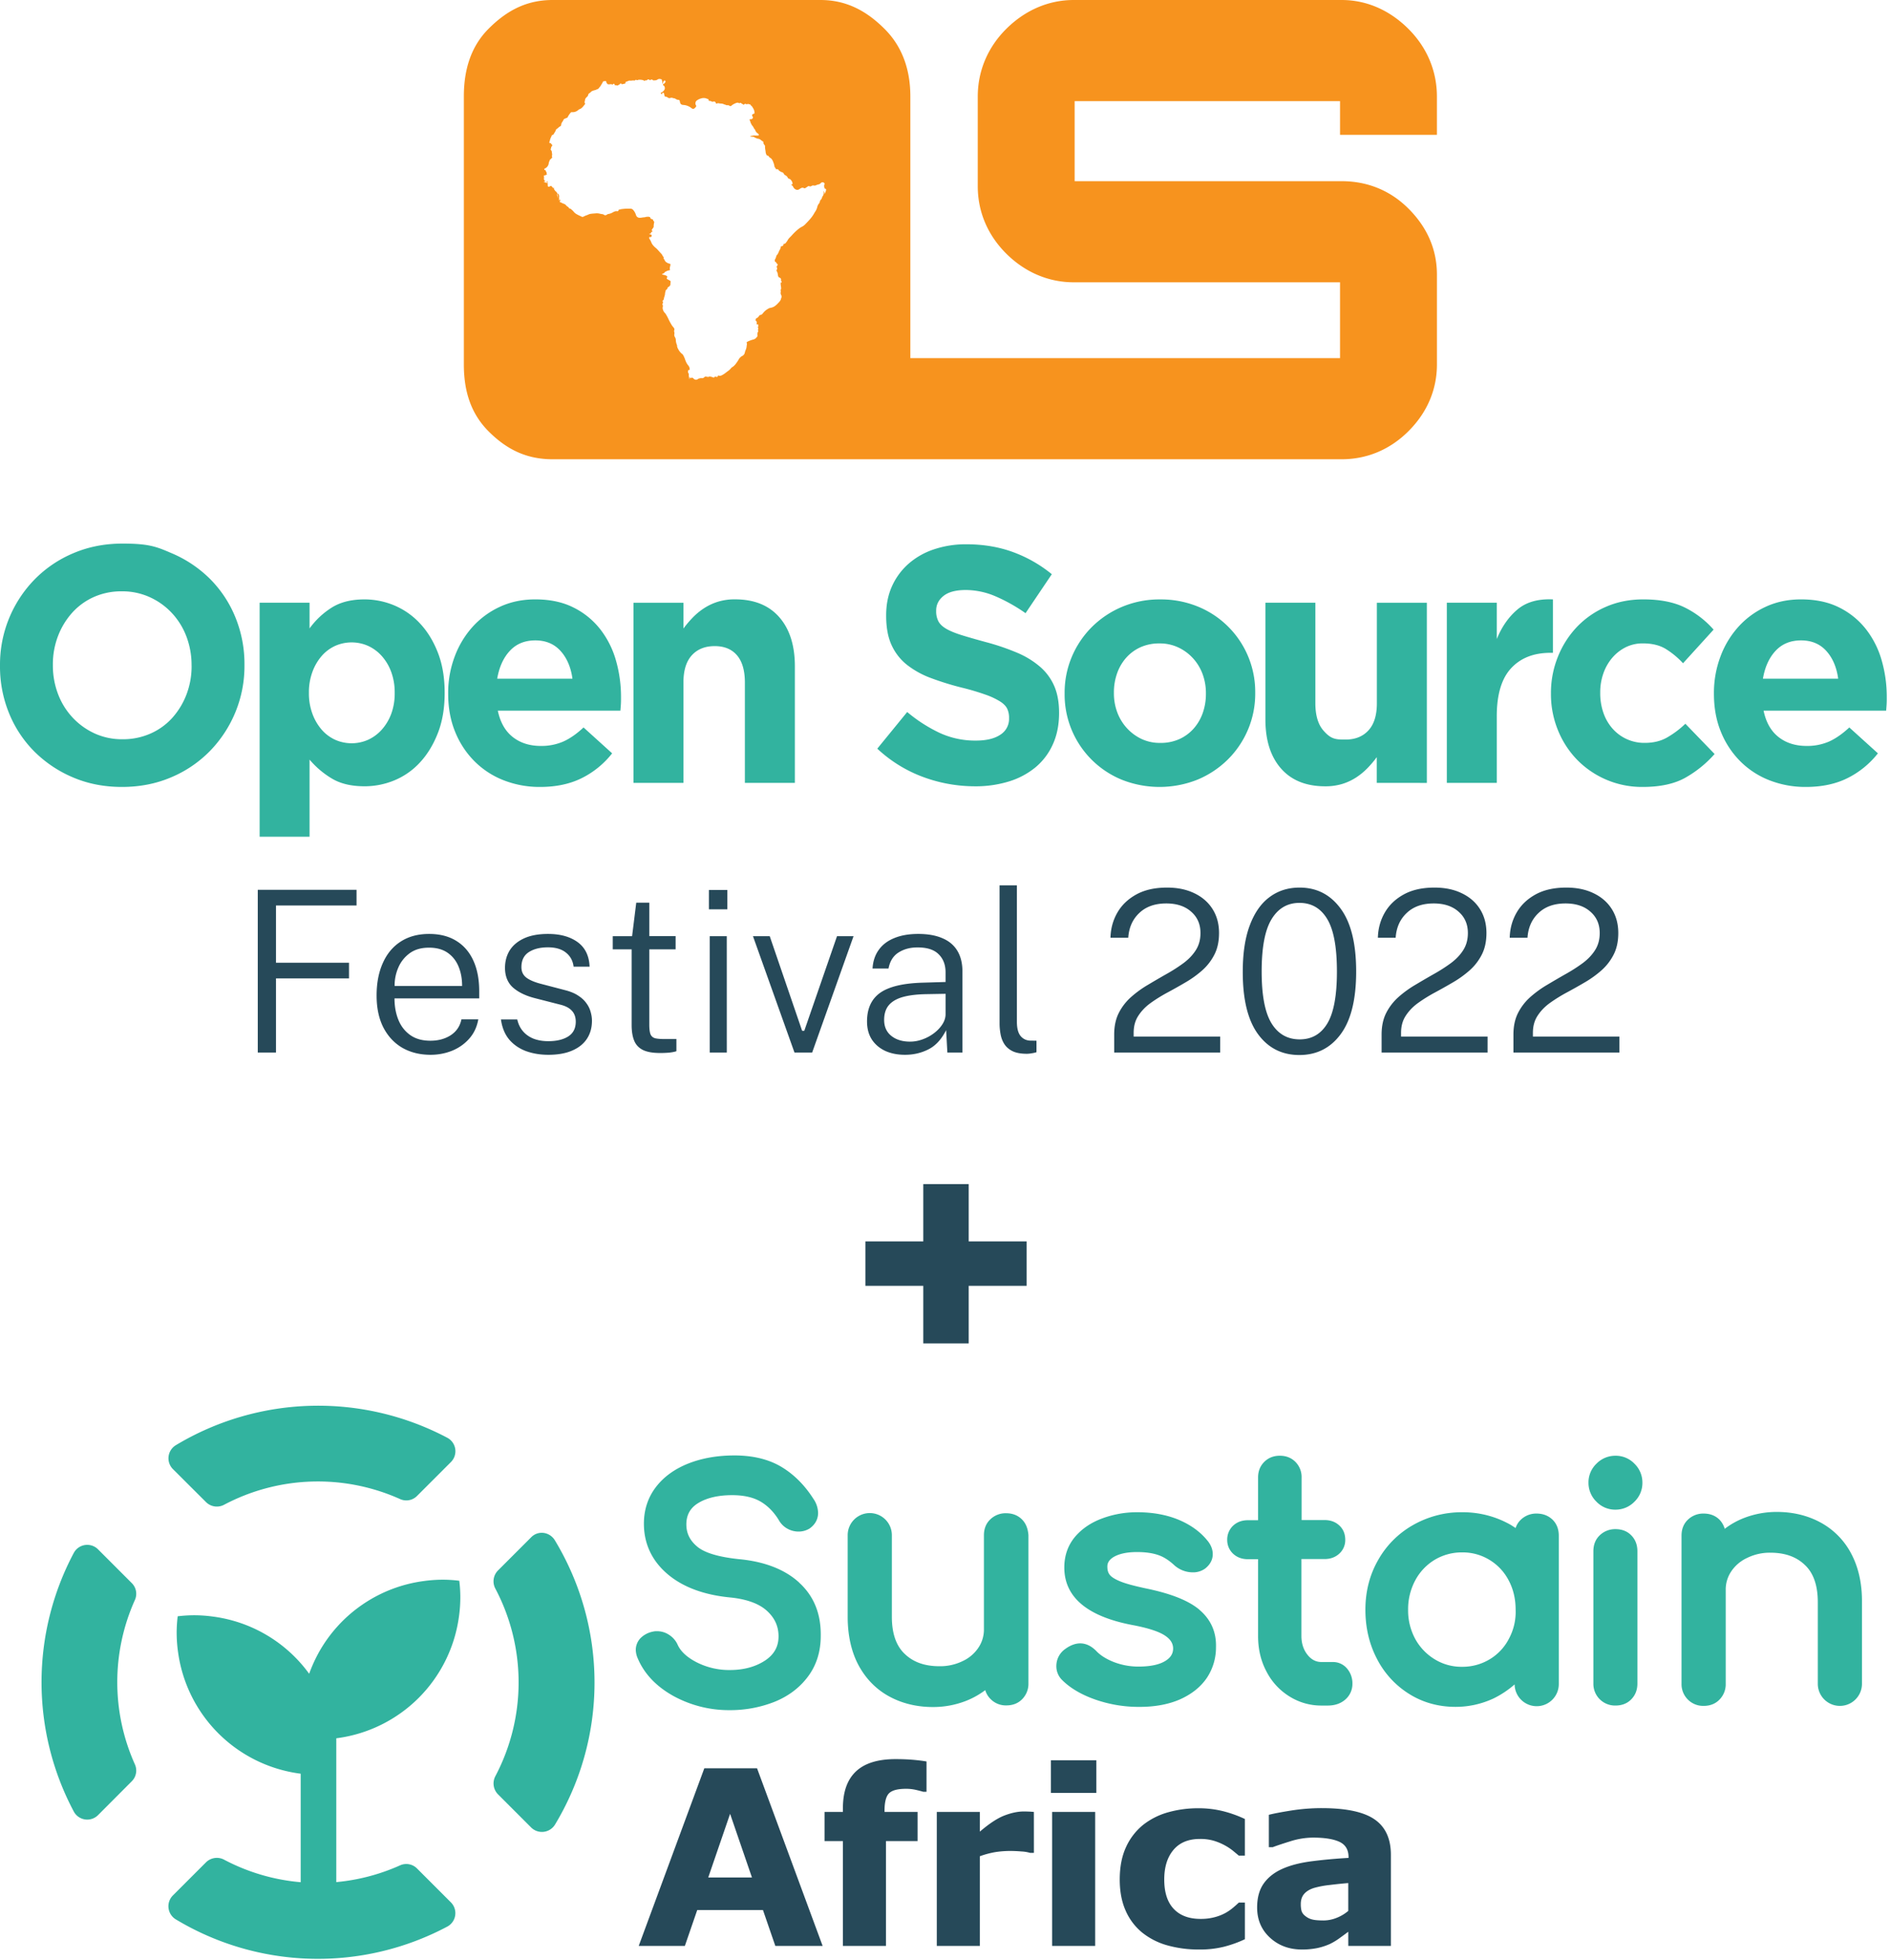 <svg xmlns="http://www.w3.org/2000/svg" width="546" height="566" fill="none" viewBox="0 0 546 566"><path fill="#32B39F" d="M132.672 456.556a39 39 0 0 0-4.834-.301 40 40 0 0 0-5.483.399 40.84 40.84 0 0 0-30.35 20.785 43 43 0 0 0-2.693 5.982 40.86 40.86 0 0 0-27.658-16.499 40 40 0 0 0-5.483-.399 39 39 0 0 0-4.837.301 39 39 0 0 0-.298 4.834c.007 1.835.14 3.667.399 5.483a40.98 40.98 0 0 0 35.082 35.099c.098 0 .245.049.347.049v36.176h10.28v-46.402c.1 0 .245-.049.35-.049a41 41 0 0 0 23.462-11.63 41 41 0 0 0 11.628-23.462c.259-1.816.392-3.648.399-5.483a39 39 0 0 0-.299-4.883zm-73.123-22.68a4.44 4.44 0 0 0 5.184.735 57.95 57.95 0 0 1 50.842-1.645 4.36 4.36 0 0 0 4.895-.896l9.82-9.82a4.41 4.41 0 0 0 1.224-3.751 4.41 4.41 0 0 0-2.271-3.227 79.79 79.79 0 0 0-78.457 2.142 4.422 4.422 0 0 0-.846 6.88zm93.908 10.119-9.619 9.619a4.44 4.44 0 0 0-.749 5.184 57.99 57.99 0 0 1 0 54.232 4.47 4.47 0 0 0 .749 5.182l9.619 9.622a4.43 4.43 0 0 0 3.643 1.236 4.43 4.43 0 0 0 3.235-2.083 79.41 79.41 0 0 0 0-82.045c-1.493-2.543-4.883-2.991-6.878-.947"/><path fill="#32B39F" d="M120.466 539.652a4.36 4.36 0 0 0-4.895-.895 57.96 57.96 0 0 1-50.843-1.645 4.46 4.46 0 0 0-5.181.734l-9.622 9.619a4.426 4.426 0 0 0 .847 6.881 79.62 79.62 0 0 0 78.456 2.092 4.4 4.4 0 0 0 2.272-3.226 4.41 4.41 0 0 0-1.224-3.752zm-82.399-25.178a4.36 4.36 0 0 0 .899-4.895 57.9 57.9 0 0 1 0-47.453 4.35 4.35 0 0 0-.899-4.895L28.3 447.46a4.41 4.41 0 0 0-5.633-.469 4.4 4.4 0 0 0-1.345 1.517 79.53 79.53 0 0 0 0 74.716 4.407 4.407 0 0 0 6.978 1.048l9.768-9.798Zm192.812-57.385c-4.083-3.752-9.901-6.053-17.266-6.755-5.957-.61-10.086-1.831-12.238-3.672-2.063-1.737-3.096-3.801-3.096-6.381 0-2.675 1.079-4.692 3.331-6.099 2.487-1.549 5.818-2.345 9.898-2.345q4.996 0 8.166 1.828c2.11 1.224 3.894 3.05 5.301 5.348a6.3 6.3 0 0 0 2.392 2.448 6.6 6.6 0 0 0 3.284.891 6.03 6.03 0 0 0 3.239-.891c1.593-1.126 2.447-2.675 2.447-4.504a7.34 7.34 0 0 0-1.329-4.021c-2.533-3.987-5.678-7.13-9.301-9.289-3.706-2.203-8.256-3.284-13.557-3.284-4.785 0-9.196.751-13.09 2.251-3.987 1.55-7.179 3.802-9.477 6.758-2.345 3.001-3.567 6.609-3.567 10.696 0 5.772 2.299 10.697 6.805 14.544 4.406 3.755 10.461 6.007 17.968 6.756 4.878.47 8.491 1.784 10.791 3.894 2.252 2.066 3.332 4.457 3.332 7.367 0 2.955-1.268 5.206-3.848 6.944-2.768 1.829-6.192 2.769-10.229 2.769a20.8 20.8 0 0 1-9.523-2.203c-2.769-1.408-4.597-3.097-5.49-4.974a6.6 6.6 0 0 0-2.487-2.957 6.23 6.23 0 0 0-3.564-1.079 4.7 4.7 0 0 0-1.268.142 6.93 6.93 0 0 0-3.427 1.828 4.9 4.9 0 0 0-1.407 3.473c.032.826.223 1.638.563 2.392 1.877 4.457 5.348 8.119 10.322 10.884a33.4 33.4 0 0 0 16.279 4.083 34.9 34.9 0 0 0 12.762-2.345c4.034-1.596 7.318-4.036 9.759-7.272 2.486-3.284 3.752-7.272 3.752-11.824.095-6.428-2.017-11.541-6.239-15.388zm64.346-18.249c-1.174-1.175-2.721-1.784-4.599-1.784a6.37 6.37 0 0 0-4.55 1.784c-1.224 1.173-1.831 2.72-1.831 4.597v27.071a9.34 9.34 0 0 1-1.596 5.385 11.05 11.05 0 0 1-4.596 3.894 14.8 14.8 0 0 1-6.663 1.456c-4.268 0-7.553-1.175-10.035-3.566-2.487-2.347-3.706-5.958-3.706-10.696v-23.59a6.381 6.381 0 1 0-12.762 0v23.6c0 5.384 1.08 10.133 3.143 13.98 2.112 3.895 5.067 6.944 8.868 9.008 3.706 2.017 7.977 3.05 12.62 3.05a26.1 26.1 0 0 0 9.573-1.785 23.6 23.6 0 0 0 5.536-3.096c.283.98.816 1.87 1.547 2.582a6.15 6.15 0 0 0 4.55 1.829c1.877 0 3.427-.61 4.599-1.829a6.3 6.3 0 0 0 1.782-4.552v-42.787c-.139-1.831-.702-3.378-1.875-4.551zm51.324 26.13c-3.145-2.673-8.211-4.692-15.483-6.192-3.285-.703-5.818-1.361-7.507-2.064-1.924-.797-2.673-1.468-3.003-1.923-.468-.61-.656-1.361-.656-2.348 0-.749.244-1.875 2.016-2.861 1.643-.891 3.848-1.314 6.57-1.314q3.585 0 6.05.844c1.596.517 3.099 1.503 4.553 2.817a8.02 8.02 0 0 0 5.488 2.203 5.9 5.9 0 0 0 3.612-1.126c1.457-1.172 2.159-2.58 2.159-4.126 0-1.361-.516-2.722-1.596-3.99-2.063-2.533-4.878-4.55-8.398-6.004-3.47-1.408-7.411-2.112-11.729-2.112a28.6 28.6 0 0 0-10.086 1.735c-3.238 1.175-5.911 2.957-7.928 5.302-2.066 2.447-3.145 5.443-3.145 8.914 0 8.54 6.608 14.123 19.612 16.609 4.504.845 7.74 1.878 9.524 3.097 1.547 1.033 2.299 2.252 2.299 3.705 0 1.503-.752 2.676-2.299 3.613-1.784 1.08-4.364 1.596-7.742 1.596a19.6 19.6 0 0 1-7.225-1.361c-2.203-.891-3.848-1.97-4.974-3.182-2.58-2.582-5.629-2.957-8.96-.516a6 6 0 0 0-2.534 4.924 5.55 5.55 0 0 0 1.689 4.037c2.298 2.298 5.537 4.222 9.573 5.629a38.1 38.1 0 0 0 12.759 2.112c4.553 0 8.494-.751 11.776-2.203 3.331-1.502 5.913-3.566 7.695-6.192a15.83 15.83 0 0 0 2.626-8.811c.142-4.406-1.5-8.024-4.736-10.792zm42.551 16.891a5.26 5.26 0 0 0-4.034-1.831h-3.284c-1.596 0-2.911-.655-4.036-2.063-1.173-1.454-1.782-3.285-1.782-5.49v-22.19h6.662c1.736 0 3.143-.517 4.269-1.55a5.26 5.26 0 0 0 1.735-3.987c0-1.689-.563-3.096-1.735-4.175-1.126-1.033-2.533-1.55-4.269-1.55h-6.608v-12.292a6.2 6.2 0 0 0-1.782-4.503c-1.173-1.173-2.676-1.782-4.504-1.782s-3.331.609-4.506 1.782c-1.175 1.172-1.782 2.675-1.782 4.503v12.339h-2.908c-1.738 0-3.145.516-4.271 1.549a5.5 5.5 0 0 0-1.735 4.176 5.37 5.37 0 0 0 1.735 3.987c1.126 1.033 2.533 1.549 4.271 1.549h2.908v22.191c0 3.754.798 7.178 2.394 10.182a18.2 18.2 0 0 0 6.608 7.225 17.23 17.23 0 0 0 9.385 2.673h1.735c2.017 0 3.708-.563 5.02-1.689a5.93 5.93 0 0 0 2.112-4.597 6.55 6.55 0 0 0-1.595-4.457zm83.074-59.114a7.47 7.47 0 0 0-5.49-2.294 7.6 7.6 0 0 0-5.488 2.299 7.48 7.48 0 0 0-2.301 5.485 7.6 7.6 0 0 0 2.301 5.487 7.47 7.47 0 0 0 5.488 2.301 7.6 7.6 0 0 0 2.98-.589 7.6 7.6 0 0 0 2.51-1.712 7.5 7.5 0 0 0 2.298-5.487 7.57 7.57 0 0 0-2.298-5.49m-5.482 18.907a6.4 6.4 0 0 0-2.453.438 6.4 6.4 0 0 0-2.097 1.344c-1.224 1.173-1.831 2.722-1.831 4.599v38.183a6.246 6.246 0 0 0 6.381 6.381c1.877 0 3.426-.609 4.599-1.828 1.172-1.219 1.735-2.722 1.735-4.553v-38.183c0-1.877-.609-3.426-1.782-4.599-1.126-1.172-2.675-1.782-4.552-1.782m68.11 7.084a21.6 21.6 0 0 0-8.866-9.007c-3.708-2.017-7.976-3.05-12.622-3.05a26.1 26.1 0 0 0-9.57 1.782 22.5 22.5 0 0 0-5.49 3.096 6.4 6.4 0 0 0-1.501-2.626c-1.172-1.173-2.722-1.782-4.596-1.782a6.37 6.37 0 0 0-4.553 1.782c-1.224 1.172-1.828 2.722-1.828 4.596v42.79a6.26 6.26 0 0 0 1.829 4.551 6.25 6.25 0 0 0 4.552 1.83c1.874 0 3.426-.612 4.596-1.831a6.3 6.3 0 0 0 1.789-4.55v-27.071a9.36 9.36 0 0 1 1.596-5.397 11.1 11.1 0 0 1 4.599-3.894 14.8 14.8 0 0 1 6.663-1.501c4.268 0 7.553 1.173 10.035 3.567 2.484 2.345 3.706 5.957 3.706 10.696v23.6a6.38 6.38 0 1 0 12.762 0v-23.6c.046-5.385-1.033-10.087-3.099-13.981zM443.9 437.15a6.4 6.4 0 0 0-4.553 1.782 5.6 5.6 0 0 0-1.5 2.394c-.423-.281-.891-.563-1.314-.847a27.86 27.86 0 0 0-14.123-3.706 28.3 28.3 0 0 0-14.214 3.706 26.5 26.5 0 0 0-10.089 10.136c-2.447 4.268-3.659 9.1-3.659 14.309s1.126 9.993 3.378 14.262a25.74 25.74 0 0 0 9.384 10.136c3.941 2.447 8.444 3.659 13.279 3.659a25.9 25.9 0 0 0 11.014-2.448 27.8 27.8 0 0 0 6.053-4.036 6.38 6.38 0 0 0 10.959 4.353 6.38 6.38 0 0 0 1.803-4.539v-42.782c0-1.875-.612-3.427-1.784-4.597-1.224-1.172-2.769-1.782-4.651-1.782zm-8.023 36.225a14.83 14.83 0 0 1-5.537 5.875 15.2 15.2 0 0 1-7.93 2.158 14.77 14.77 0 0 1-7.928-2.158 15.75 15.75 0 0 1-5.63-5.875 17.3 17.3 0 0 1-2.065-8.444 17.6 17.6 0 0 1 2.065-8.491 15.4 15.4 0 0 1 5.584-5.913 15.2 15.2 0 0 1 7.927-2.157 14.8 14.8 0 0 1 7.931 2.157 14.97 14.97 0 0 1 5.536 5.906c1.359 2.533 2.017 5.385 2.017 8.491a16.3 16.3 0 0 1-1.97 8.444z"/><path fill="#264959" d="M237.651 562.032h-13.665l-3.574-10.37h-18.989l-3.576 10.37h-13.329l18.954-51.312h15.232zm-20.421-19.779-6.312-18.384-6.313 18.384zm50.432-24.744h-.928a38 38 0 0 0-2.149-.55 12.3 12.3 0 0 0-2.834-.311q-3.642 0-4.932 1.309-1.29 1.31-1.288 5.067v.308h9.546v8.41h-9.132v30.29h-12.439v-30.29H238.2v-8.41h5.306v-1.057q0-7.098 3.774-10.65 3.774-3.55 11.423-3.549 2.759 0 4.998.191 2.241.192 3.963.49zm31.023 17.643h-1.099a11 11 0 0 0-2.546-.411 38 38 0 0 0-2.922-.14c-1.565-.015-3.129.1-4.675.345a26.3 26.3 0 0 0-4.369 1.173v25.913h-12.439v-38.7h12.439v5.686q4.092-3.512 7.118-4.667 3.026-1.156 5.571-1.156.653 0 1.468.034.816.035 1.444.103zm18.042-17.332h-13.129v-9.409h13.129zm-.345 44.212h-12.439v-38.7h12.439zm30.085 1.035a33.4 33.4 0 0 1-9.252-1.207 20.3 20.3 0 0 1-7.292-3.723 16.9 16.9 0 0 1-4.756-6.339q-1.689-3.826-1.686-8.961 0-5.41 1.809-9.338a17.6 17.6 0 0 1 5.047-6.513 20.6 20.6 0 0 1 7.237-3.586 31.8 31.8 0 0 1 8.513-1.135 29.2 29.2 0 0 1 7.304.861 34.7 34.7 0 0 1 6.239 2.24v10.579h-1.755q-.734-.622-1.738-1.447a16 16 0 0 0-2.494-1.62 16.6 16.6 0 0 0-3.099-1.258 13.8 13.8 0 0 0-3.916-.49q-4.956 0-7.622 3.153t-2.668 8.566q0 5.586 2.737 8.479t7.759 2.893a15.3 15.3 0 0 0 4.215-.533 13.5 13.5 0 0 0 3.113-1.259q1.095-.633 2.066-1.446a41 41 0 0 0 1.652-1.469h1.755v10.579a34 34 0 0 1-6.119 2.188 28.7 28.7 0 0 1-7.049.786m43.032-5.135q-.998.756-2.482 1.826a18 18 0 0 1-2.79 1.689c-1.214.549-2.485.96-3.791 1.223a22 22 0 0 1-4.308.397q-5.514 0-9.235-3.412t-3.723-8.718q0-4.242 1.897-6.927t5.385-4.24q3.445-1.55 8.547-2.202 5.101-.654 10.579-.965v-.208q0-3.201-2.619-4.428t-7.72-1.223a22 22 0 0 0-6.548 1.086q-3.48 1.084-4.995 1.672h-1.138v-9.343q1.958-.516 6.393-1.223a56 56 0 0 1 8.873-.705q10.581 0 15.285 3.255t4.702 10.219v26.327h-12.302zm0-6.021v-8.038q-2.515.205-5.446.565a26.4 26.4 0 0 0-4.447.844q-1.858.583-2.842 1.714t-.979 2.937a7.6 7.6 0 0 0 .206 1.958 2.93 2.93 0 0 0 1.033 1.442c.552.47 1.199.816 1.897 1.013q1.101.328 3.446.326a10.2 10.2 0 0 0 3.772-.754 11.8 11.8 0 0 0 3.36-2.007M266.727 342h13.119v16.541h16.725v12.843h-16.725v16.632h-13.119v-16.632H250v-12.843h16.727z"/><path fill="#32B39F" d="M67.967 205.786a35.3 35.3 0 0 1-7.358 11.164 34.2 34.2 0 0 1-11.2 7.573q-6.506 2.768-14.196 2.766-7.69-.003-14.145-2.766a35.1 35.1 0 0 1-11.154-7.475A33.5 33.5 0 0 1 2.61 205.98a35.5 35.5 0 0 1-2.609-13.641v-.193a35.15 35.15 0 0 1 10.013-24.807c3.193-3.244 7-5.818 11.2-7.571Q27.718 157 35.412 157c7.694 0 9.843.923 14.145 2.768a35.1 35.1 0 0 1 11.154 7.475 33.6 33.6 0 0 1 7.303 11.078 35.6 35.6 0 0 1 2.612 13.643v.194a35 35 0 0 1-2.658 13.628Zm-12.625-13.64a23.2 23.2 0 0 0-1.468-8.254 20.6 20.6 0 0 0-4.181-6.794 20 20 0 0 0-6.408-4.612 19.1 19.1 0 0 0-8.077-1.698 19.5 19.5 0 0 0-8.119 1.649A18.6 18.6 0 0 0 20.826 177a21.6 21.6 0 0 0-4.083 6.748 22.7 22.7 0 0 0-1.469 8.204v.194a23.1 23.1 0 0 0 1.469 8.251 20.6 20.6 0 0 0 4.188 6.806 20.3 20.3 0 0 0 6.364 4.612 19 19 0 0 0 8.116 1.698 19.6 19.6 0 0 0 8.077-1.649 18.5 18.5 0 0 0 6.313-4.563 21.7 21.7 0 0 0 4.082-6.748 22.8 22.8 0 0 0 1.469-8.204zm71.162 19.56q-1.947 5-5.126 8.447a20.9 20.9 0 0 1-7.355 5.193 22.4 22.4 0 0 1-8.733 1.748q-5.793 0-9.546-2.313a25.6 25.6 0 0 1-6.312-5.385v22.274H75.005v-67.584h14.427v7.416a23 23 0 0 1 6.408-6.021q3.752-2.36 9.448-2.362c2.967 0 5.904.594 8.637 1.747a21.4 21.4 0 0 1 7.404 5.197q3.224 3.444 5.172 8.444 1.949 5 1.958 11.504v.193q-.007 6.508-1.955 11.502m-12.483-11.697a16.9 16.9 0 0 0-.996-5.914 14.3 14.3 0 0 0-2.708-4.594 12 12 0 0 0-3.94-2.937 11.72 11.72 0 0 0-9.588 0 11.5 11.5 0 0 0-3.891 2.937 14.7 14.7 0 0 0-2.658 4.594 16.9 16.9 0 0 0-.997 5.914v.193a16.9 16.9 0 0 0 .997 5.913 14.7 14.7 0 0 0 2.658 4.595 11.5 11.5 0 0 0 3.891 2.937 11.72 11.72 0 0 0 9.588 0 11.95 11.95 0 0 0 3.94-2.937 14.3 14.3 0 0 0 2.708-4.546 16.8 16.8 0 0 0 .996-5.962zm65.346 3.398q-.05.778-.144 1.845h-35.408q1.048 5.048 4.321 7.62t8.116 2.572a15.8 15.8 0 0 0 6.454-1.26q2.85-1.263 5.875-4.078l8.26 7.475a25.7 25.7 0 0 1-8.733 7.135q-5.14 2.57-12.054 2.572a28.4 28.4 0 0 1-10.586-1.941 24.4 24.4 0 0 1-8.45-5.534 25.6 25.6 0 0 1-5.553-8.496q-1.99-4.894-1.993-10.921v-.193a29.7 29.7 0 0 1 1.851-10.486 26.7 26.7 0 0 1 5.174-8.64 24.3 24.3 0 0 1 7.926-5.825q4.603-2.135 10.204-2.137 6.363 0 11.014 2.33a22.5 22.5 0 0 1 7.737 6.263 26.3 26.3 0 0 1 4.558 9.03 38.2 38.2 0 0 1 1.468 10.63v.205q.008 1.06-.037 1.834m-17.419-15.389q-2.757-3.059-7.312-3.057t-7.342 3.009q-2.8 3.01-3.657 8.057h21.74q-.677-4.949-3.429-8.009m53.243 38.105v-28.955q0-5.229-2.276-7.894t-6.454-2.663q-4.184 0-6.609 2.663-2.426 2.664-2.411 7.894v28.955h-14.429v-52.036h14.429v7.438a32 32 0 0 1 2.705-3.182 19 19 0 0 1 3.277-2.692 16 16 0 0 1 3.987-1.858 16.4 16.4 0 0 1 4.935-.688q8.26 0 12.767 5.14t4.52 14.192v33.686zm88.951-11.115a18.4 18.4 0 0 1-4.996 6.609 22.4 22.4 0 0 1-7.656 4.078 32.6 32.6 0 0 1-9.856 1.407 43.2 43.2 0 0 1-14.904-2.67 39.3 39.3 0 0 1-13.291-8.202l8.64-10.584a43.3 43.3 0 0 0 9.348 6.019 24.5 24.5 0 0 0 10.49 2.234q4.558 0 7.074-1.701a5.38 5.38 0 0 0 2.516-4.706v-.194a6 6 0 0 0-.524-2.575q-.523-1.116-2.002-2.085a20.8 20.8 0 0 0-4.09-1.944 71 71 0 0 0-6.807-2.038 82 82 0 0 1-9.137-2.815 25.5 25.5 0 0 1-6.946-3.836 15.4 15.4 0 0 1-4.428-5.678q-1.569-3.395-1.571-8.447v-.193q0-4.651 1.696-8.398a19.1 19.1 0 0 1 4.763-6.457 21.3 21.3 0 0 1 7.324-4.161 28.8 28.8 0 0 1 9.379-1.469q7.31 0 13.433 2.233a38.7 38.7 0 0 1 11.259 6.408l-7.588 11.259a48 48 0 0 0-8.733-4.896 21.9 21.9 0 0 0-8.545-1.796q-4.27 0-6.408 1.699-2.136 1.698-2.134 4.224v.194a6.2 6.2 0 0 0 .617 2.863q.619 1.224 2.237 2.184 1.618.958 4.425 1.845 2.81.874 7.098 2.039a67.5 67.5 0 0 1 8.993 3.057 25 25 0 0 1 6.662 4.078 15.5 15.5 0 0 1 4.095 5.583q1.378 3.206 1.381 7.668v.196q-.02 5.038-1.814 8.968m56.386-4.271a26.8 26.8 0 0 1-5.791 8.591 27.4 27.4 0 0 1-8.733 5.826 29.53 29.53 0 0 1-21.928.046 26.57 26.57 0 0 1-16.517-24.804v-.193a26.6 26.6 0 0 1 2.088-10.525 26.9 26.9 0 0 1 5.789-8.591 27.4 27.4 0 0 1 8.735-5.826 27.9 27.9 0 0 1 11.015-2.137 28.2 28.2 0 0 1 10.916 2.088 26.58 26.58 0 0 1 16.517 24.807v.193a26.6 26.6 0 0 1-2.091 10.525m-12.152-10.525a15.8 15.8 0 0 0-.947-5.485 13.9 13.9 0 0 0-2.754-4.572 13.5 13.5 0 0 0-4.271-3.155 12.5 12.5 0 0 0-5.412-1.165 13.15 13.15 0 0 0-5.553 1.116 12.3 12.3 0 0 0-4.13 3.057 13.6 13.6 0 0 0-2.611 4.516 16.5 16.5 0 0 0-.901 5.485v.194c-.013 1.87.309 3.728.95 5.485a13.9 13.9 0 0 0 2.753 4.562 13.6 13.6 0 0 0 4.225 3.155 12.4 12.4 0 0 0 5.458 1.165 13.1 13.1 0 0 0 5.554-1.116 12.3 12.3 0 0 0 4.127-3.057 13.5 13.5 0 0 0 2.611-4.516c.609-1.764.913-3.619.901-5.485zm49.365 25.911v-7.439a31 31 0 0 1-2.705 3.182 19 19 0 0 1-3.275 2.692 16 16 0 0 1-3.987 1.858 16.5 16.5 0 0 1-4.935.686q-8.26 0-12.769-5.14t-4.508-14.175v-33.701h14.428v28.955q0 5.233 2.279 7.894c2.279 2.661 3.675 2.662 6.467 2.665q4.176 0 6.608-2.663 2.433-2.663 2.421-7.893v-28.958h14.441v52.037zm50.132-37.571q-7.213 0-11.345 4.467-4.131 4.466-4.129 13.883v19.221H417.97v-52.037h14.429v10.486q2.18-5.338 5.98-8.542 3.798-3.204 10.253-2.915v15.437zm39.009 36.066q-4.751 2.673-12.343 2.67a26.2 26.2 0 0 1-18.987-7.91 26.5 26.5 0 0 1-5.504-8.545 27.4 27.4 0 0 1-1.995-10.437v-.193a27.8 27.8 0 0 1 1.995-10.486 27 27 0 0 1 5.504-8.64 25.6 25.6 0 0 1 8.401-5.825q4.895-2.135 10.769-2.137 7.213 0 11.962 2.33a27 27 0 0 1 8.354 6.408l-8.829 9.71a23.8 23.8 0 0 0-5.079-4.186q-2.614-1.55-6.503-1.552a11 11 0 0 0-4.984 1.117 12.4 12.4 0 0 0-3.891 3.057 14 14 0 0 0-2.563 4.515 16.4 16.4 0 0 0-.903 5.486v.193c-.015 1.914.29 3.817.903 5.63a13.4 13.4 0 0 0 2.609 4.564 12.19 12.19 0 0 0 9.399 4.174q3.606 0 6.312-1.503a26.8 26.8 0 0 0 5.373-4.022l8.447 8.738a32.6 32.6 0 0 1-8.447 6.844"/><path fill="#32B39F" d="M545.029 203.407a75 75 0 0 1-.142 1.845H509.48q1.042 5.048 4.318 7.62 3.274 2.572 8.118 2.572a15.8 15.8 0 0 0 6.455-1.26q2.846-1.263 5.874-4.078l8.261 7.475a25.75 25.75 0 0 1-8.736 7.135q-5.125 2.57-12.054 2.572a28.4 28.4 0 0 1-10.586-1.941 24.4 24.4 0 0 1-8.447-5.534 25.6 25.6 0 0 1-5.554-8.496q-1.992-4.894-1.992-10.921v-.193a29.7 29.7 0 0 1 1.85-10.486 26.7 26.7 0 0 1 5.175-8.64 24.2 24.2 0 0 1 7.925-5.825q4.604-2.135 10.204-2.137 6.364 0 11.014 2.33a22.5 22.5 0 0 1 7.737 6.263 26.3 26.3 0 0 1 4.555 9.03 38 38 0 0 1 1.469 10.63v.205a27 27 0 0 1-.037 1.834m-17.417-15.389q-2.756-3.059-7.311-3.057t-7.355 3.009q-2.805 3.01-3.655 8.057h21.738q-.663-4.949-3.417-8.009"/><path fill="#264959" d="M74.468 257.005h28.535v4.517h-23.27v16.543h21.092v4.517H79.732V304h-5.264zm39.5 31.362q0 3.38 1.105 6.143t3.412 4.42q2.309 1.657 5.85 1.657 3.412 0 5.883-1.592 2.47-1.625 3.087-4.583h4.875q-.617 3.381-2.697 5.655-2.048 2.275-4.973 3.445-2.892 1.138-6.11 1.138-4.615 0-8.157-2.015-3.51-2.048-5.493-5.883-1.95-3.834-1.95-9.23 0-5.362 1.788-9.36 1.787-4.029 5.167-6.207 3.413-2.21 8.223-2.21 4.647 0 7.865 2.015 3.218 1.983 4.907 5.687t1.69 8.84v2.08zm.032-3.607h19.5q0-3.12-1.04-5.623-1.04-2.502-3.152-3.965-2.113-1.462-5.363-1.462-3.444 0-5.655 1.657a9.9 9.9 0 0 0-3.25 4.16 12.9 12.9 0 0 0-1.04 5.233m44.403 19.89q-3.51 0-6.468-1.073-2.925-1.104-4.842-3.347-1.886-2.275-2.373-5.785h4.713q.455 2.015 1.657 3.412 1.203 1.398 3.055 2.145 1.885.715 4.258.715 3.575 0 5.752-1.365 2.178-1.397 2.178-4.257 0-1.982-1.138-3.185-1.104-1.203-3.38-1.755l-7.247-1.853q-3.966-1.007-6.305-3.022-2.34-2.048-2.373-5.688 0-2.892 1.365-5.102 1.398-2.21 4.16-3.478 2.762-1.267 6.923-1.267 5.297 0 8.547 2.372 3.25 2.373 3.445 7.085h-4.615q-.324-2.567-2.21-4.062-1.885-1.527-5.2-1.528-3.412 0-5.557 1.398-2.113 1.397-2.113 4.322 0 1.95 1.463 3.055 1.463 1.072 4.257 1.788l7.085 1.852q2.21.585 3.64 1.561 1.462.942 2.308 2.144.877 1.17 1.235 2.503.39 1.332.39 2.567 0 3.023-1.463 5.233t-4.29 3.412q-2.795 1.203-6.857 1.203m36.779-30.453h-7.605v21.678q0 1.95.357 2.86.39.877 1.333 1.137.975.228 2.697.228h3.445v3.51q-.618.228-1.852.39a27 27 0 0 1-2.893.13q-3.217 0-5.005-.91-1.755-.91-2.47-2.698-.715-1.786-.715-4.485v-21.84h-5.46v-3.802h5.59l1.203-9.685h3.77v9.652h7.605zm14.785-3.802V304h-4.94v-33.605zm.162-13.358v5.59h-5.33v-5.59zm36.453 13.358L234.622 304h-5.103l-11.992-33.605h4.842l9.36 27.332h.618l9.457-27.332zm14.883 34.255q-3.282 0-5.753-1.138-2.469-1.17-3.867-3.315-1.365-2.145-1.365-5.167 0-5.59 3.802-8.288 3.836-2.697 12.383-2.925l6.5-.195v-2.795q0-3.282-2.015-5.232-1.983-1.983-6.143-1.95-3.12 0-5.427 1.462-2.275 1.43-2.893 4.615h-4.615q.195-3.152 1.788-5.362 1.593-2.243 4.485-3.413 2.892-1.202 6.922-1.202 4.16 0 6.988 1.235 2.86 1.203 4.322 3.64 1.463 2.405 1.463 5.98V304h-4.355l-.358-6.468q-2.015 3.998-5.135 5.558-3.087 1.56-6.727 1.56m1.43-3.803q1.82 0 3.607-.65a12.2 12.2 0 0 0 3.315-1.787q1.496-1.137 2.405-2.535.91-1.398.943-2.86v-5.98l-5.428.097q-4.257.065-6.987.845-2.698.78-4.03 2.405-1.3 1.593-1.3 4.193 0 2.958 2.08 4.615t5.395 1.657m33.736 3.511q-2.405 0-3.965-.683-1.527-.715-2.405-1.95-.844-1.235-1.17-2.828a17 17 0 0 1-.325-3.347v-39.845h5.005v39.422q0 2.763 1.04 4.063 1.041 1.268 2.73 1.365l1.885.032v3.315a8.4 8.4 0 0 1-1.462.326q-.747.13-1.333.13m25.246-.358v-5.2q0-3.607 1.332-6.24a15.6 15.6 0 0 1 3.575-4.615 31 31 0 0 1 4.908-3.543 280 280 0 0 1 5.297-3.087 47 47 0 0 0 4.875-3.12q2.243-1.657 3.575-3.738 1.365-2.112 1.365-4.972 0-3.835-2.697-6.175-2.665-2.373-7.183-2.373-4.906 0-7.8 2.763-2.892 2.73-3.185 7.15h-5.135q.097-3.964 1.983-7.248 1.884-3.282 5.492-5.265t8.873-1.982q4.55 0 7.93 1.657 3.38 1.625 5.232 4.583 1.853 2.957 1.853 6.89 0 3.64-1.365 6.272a15.4 15.4 0 0 1-3.543 4.55 30 30 0 0 1-4.81 3.445 154 154 0 0 1-5.265 2.958 45 45 0 0 0-4.842 3.022q-2.178 1.593-3.51 3.673-1.333 2.048-1.333 4.907v1.073h24.993V304zm53.556-47.645q7.41 0 11.862 6.077 4.485 6.078 4.485 18.168 0 12.025-4.452 18.07-4.453 6.045-11.96 6.045t-11.928-6.013-4.42-18.005q0-8.092 2.048-13.487 2.047-5.428 5.72-8.125 3.672-2.73 8.645-2.73m.032 43.842q5.233 0 7.995-4.615 2.763-4.614 2.763-14.982 0-10.498-2.795-15.145-2.795-4.68-8.028-4.68-5.2 0-8.06 4.712-2.86 4.68-2.86 15.113 0 10.335 2.86 14.982 2.86 4.615 8.125 4.615M399.128 304v-5.2q0-3.607 1.332-6.24a15.6 15.6 0 0 1 3.575-4.615 31 31 0 0 1 4.908-3.543 280 280 0 0 1 5.297-3.087 47 47 0 0 0 4.875-3.12q2.243-1.657 3.575-3.738 1.365-2.112 1.365-4.972 0-3.835-2.697-6.175-2.665-2.373-7.183-2.373-4.906 0-7.8 2.763-2.892 2.73-3.185 7.15h-5.135q.098-3.964 1.983-7.248 1.884-3.282 5.492-5.265t8.873-1.982q4.55 0 7.93 1.657 3.38 1.625 5.232 4.583 1.853 2.957 1.853 6.89 0 3.64-1.365 6.272a15.4 15.4 0 0 1-3.543 4.55 30 30 0 0 1-4.81 3.445 154 154 0 0 1-5.265 2.958 45 45 0 0 0-4.842 3.022q-2.178 1.593-3.51 3.673-1.333 2.048-1.333 4.907v1.073h24.993V304zm38.086 0v-5.2q0-3.607 1.332-6.24a15.6 15.6 0 0 1 3.575-4.615 31 31 0 0 1 4.908-3.543 280 280 0 0 1 5.297-3.087 47 47 0 0 0 4.875-3.12q2.243-1.657 3.575-3.738 1.365-2.112 1.365-4.972 0-3.835-2.697-6.175-2.665-2.373-7.183-2.373-4.906 0-7.8 2.763-2.892 2.73-3.185 7.15h-5.135q.097-3.964 1.983-7.248 1.884-3.282 5.492-5.265t8.873-1.982q4.55 0 7.93 1.657 3.38 1.625 5.232 4.583 1.853 2.957 1.853 6.89 0 3.64-1.365 6.272a15.4 15.4 0 0 1-3.543 4.55 30 30 0 0 1-4.81 3.445 154 154 0 0 1-5.265 2.958 45 45 0 0 0-4.842 3.022q-2.178 1.593-3.51 3.673-1.333 2.048-1.333 4.907v1.073h24.993V304z"/><path fill="#F7931E" d="M415.108 38.942V27.876c0-7.419-2.91-14.21-8.202-19.503C401.614 3.082 394.989 0 387.57 0h-77.375c-7.421 0-14.14 3.052-19.431 8.28-5.292 5.229-8.3 12.055-8.3 19.596V53.79c0 7.544 3.008 14.3 8.3 19.53 5.291 5.23 12.01 8.214 19.431 8.214h76.925v21.904H262.99v-75.56c0-7.42-2.129-14.212-7.421-19.504S244.44 0 237.021 0h-77.375c-7.534 0-13.249 3.052-18.479 8.28C135.936 13.51 134 20.335 134 27.876v77.375c0 7.543 1.934 14.125 7.167 19.353s10.945 8.041 18.479 8.041h227.929c7.419 0 14.044-2.84 19.336-8.131s8.202-11.842 8.202-19.263V79.338c0-7.42-2.91-13.78-8.202-19.072s-11.917-7.938-19.336-7.938h-77.12V29.205h76.665v9.737zM238.656 54.756v.02q-.045.334-.154.653c-.061.051-.221.548-.265.548h-.022c-.029 0-.061-.504-.095-.504s-.054-.257-.066-.245c-.079.03-.088-.093-.096 0-.007.093 0 .164 0 .287 0 .382 0 .746-.244 1.074q-.16.226-.245.49a1.4 1.4 0 0 1-.365.641.9.9 0 0 0-.269.531 1.2 1.2 0 0 1-.213.507 2.17 2.17 0 0 0-.509.979 4.1 4.1 0 0 1-.663 1.468 9 9 0 0 0-.277.463c-.612 1.097-1.469 1.995-2.311 2.864l-.33.343a3.8 3.8 0 0 1-.979.673l-.096.053c-.47.278-.909.607-1.309.98l-.078.068a14 14 0 0 0-1.192 1.187c-.13.14-.257.28-.39.416l-.227.23a4.7 4.7 0 0 0-.534.598q-.101.15-.196.318-.15.283-.357.528a2 2 0 0 0-.105.133.65.65 0 0 1-.695.355v.05c-.071.463-.186.579-.686.679-.076.017-.151.066-.149.127a1.48 1.48 0 0 1-.279.881l-.015.027a4 4 0 0 0-.244.51 6 6 0 0 1-.213.474l-.032.059a1.2 1.2 0 0 1-.245.36 1 1 0 0 0-.291.577 3.6 3.6 0 0 1-.333.784l-.059.115a.3.3 0 0 0 0 .21q.013.075.015.152c0 .117.022.15.149.2a.51.51 0 0 1 .316.387c.012.071.017.074.039.079a.36.36 0 0 1 .279.244.44.44 0 0 1-.098.429c-.159.193-.22.303-.103.49a.62.62 0 0 1 0 .601.49.49 0 0 0 .035.602 2 2 0 0 1 .244.823q.032.263.113.516a.48.48 0 0 0 .281.33c.505.221.61.414.541.98v.066h.015c.203.042.171.245.162.303a.2.2 0 0 0 0 .052c0 .088-.025.039-.054.066-.064.066-.15-.049-.201-.049h-.029v.237q-.026.411.061.813.072.364.071.734a.41.41 0 0 1-.196.402.9.9 0 0 1 .086.34q.01.196-.025.387c0 .058-.019.117-.024.174.001.178.046.354.132.511.111.204.161.435.144.666a1 1 0 0 1-.08.267 1 1 0 0 0-.054.159c-.115.565-.49.95-.859 1.321l-.086.091c-.3.329-.639.62-1.008.869a3.5 3.5 0 0 1-1.188.418l-.149.032a1.6 1.6 0 0 0-.423.2 3 3 0 0 1-.208.12 4.7 4.7 0 0 0-1.276 1.132l-.073.08-.071.084a.83.83 0 0 1-.654.382.74.74 0 0 0-.352.279l-.049.063a1.7 1.7 0 0 1-.666.605c-.22.083-.244.161-.284.389v.024c-.046.226-.049.277.118.385a.6.6 0 0 1 .195.3.6.6 0 0 1-.014.358c-.059.162 0 .245.098.404a.19.19 0 0 1 .22-.086q.202.045.149.323v.035a.4.4 0 0 0 0 .088.32.32 0 0 1-.121.36.3.3 0 0 1-.123.053.03.03 0 0 0 0 .025c.323.093.244.352.218.477l-.042.127c-.059.162-.071.228.017.314s.025.245 0 .274c-.193.32-.26.7-.188 1.067a.51.51 0 0 1-.177.51l-.073.082a1.6 1.6 0 0 1-.82.612l-.061.017a8.2 8.2 0 0 0-1.714.624 1 1 0 0 0-.305.216l.056.186c.053.21.053.43 0 .641q-.03.132-.034.267a3.4 3.4 0 0 1-.289 1.119 4.3 4.3 0 0 0-.233.709 1.36 1.36 0 0 1-.756 1.006q-.249.121-.448.311l-.118.103c-.211.196-.384.43-.509.69a4 4 0 0 1-.244.394l-.135.199c-.394.575-.798 1.167-1.444 1.542a1.2 1.2 0 0 0-.372.342c-.273.33-.594.617-.952.852l-.017.012q-.195.145-.39.296a7 7 0 0 1-.942.656l-.093.054c-.343.191-.734.409-1.209.191a.1.1 0 0 0-.055-.013.1.1 0 0 0-.055.013.22.22 0 0 0-.064.176.23.23 0 0 1-.061.169.23.23 0 0 1-.164.057h-.073a.4.4 0 0 1-.226-.02c-.259-.117-.335-.1-.426.093a.2.2 0 0 1-.051.064.2.2 0 0 1-.073.036.56.56 0 0 1-.399-.049 1.7 1.7 0 0 0-.566-.171 4 4 0 0 1-.323-.068c-.044 0-.088 0-.161.044a.6.6 0 0 1-.272.08 2 2 0 0 1-.375-.044 1.3 1.3 0 0 0-.391-.036.44.44 0 0 0-.331.151.86.86 0 0 1-.793.287 2 2 0 0 0-.244 0 3.3 3.3 0 0 0-.735.181.98.98 0 0 1-.616.284 1.25 1.25 0 0 1-.617-.223.5.5 0 0 1-.164-.174c-.047-.071-.074-.107-.128-.122h-.036a.5.5 0 0 1-.323-.181v.029a.23.23 0 0 1-.137.149.2.2 0 0 1-.089.019.2.2 0 0 1-.088-.019.3.3 0 0 1-.164-.176c-.036-.088-.076.169-.09.066-.022.057-.044.465-.066.465h-.017c-.047 0-.123-.734-.167-.8a2 2 0 0 1-.017-.49.57.57 0 0 0-.091-.413.7.7 0 0 1-.154-.49v-.1a.4.4 0 0 1 .118-.308.28.28 0 0 1 .232-.049q.024.01.05.01a.14.14 0 0 0 .051-.01c.012 0 .036-.047.036-.157a1.6 1.6 0 0 0-.347-1.092 4.9 4.9 0 0 1-.881-1.539l-.074-.201a6.8 6.8 0 0 0-.668-1.469.3.3 0 0 0-.042-.051 4.16 4.16 0 0 1-1.307-1.552l-.041-.081a1.86 1.86 0 0 1-.282-1.01v-.027a3.7 3.7 0 0 1-.355-1.557 1.6 1.6 0 0 0-.198-.66l-.059-.116a1.16 1.16 0 0 1-.151-.937 1.1 1.1 0 0 0-.037-.49q-.02-.092-.037-.181v-.046a.37.37 0 0 1 0-.245c.208-.438-.039-.735-.323-1.06l-.059-.066a5.6 5.6 0 0 1-.55-.835c-.042-.07-.081-.144-.125-.215-.223-.38-.419-.781-.607-1.17a12 12 0 0 0-.803-1.469v-.014a.6.6 0 0 0-.12-.15 2.34 2.34 0 0 1-.734-1.4.9.9 0 0 1 .017-.357 1.1 1.1 0 0 0-.034-.71v-.022a.3.3 0 0 1-.041-.258.3.3 0 0 1 .18-.19.8.8 0 0 0-.039-.19 1.2 1.2 0 0 1-.054-.243.4.4 0 0 1-.029-.157.4.4 0 0 1 .134-.28.4.4 0 0 1 .14-.077c.037-.012.046-.108.051-.164v-.017q.056-.397.184-.776c.112-.305.174-.626.186-.95q.01-.181.081-.347a.76.76 0 0 0 .071-.355.22.22 0 0 1 .124-.218l.022-.017a1.2 1.2 0 0 1 .169-.154c.137-.11.216-.182.208-.336 0-.044 0-.181.316-.389.49-.308.583-.512.568-1.08q.003-.175.039-.347c0-.03 0-.056.017-.086.057-.325-.918-.577-1.116-.88s1.038-.735-1.395-1.205c0-.179.685-.345.71-.507.034-.245.67-.43.827-.548.017-.049.867-.19.835-.245-.304-.475.061-1 .061-1.51v-.183c0-.118-.734-.216-.82-.321s-.512-.245-.57-.414c-.032-.093-.203-.188-.221-.281a.9.9 0 0 0-.276-.473.23.23 0 0 1-.037-.316c.012-.014 0-.039.012-.048a.8.8 0 0 0-.178-.323 2 2 0 0 1-.23-.377 1.6 1.6 0 0 0-.245-.372c-.245-.265-.504-.541-.734-.81a72 72 0 0 0-.554-.605 4 4 0 0 0-.421-.377 4 4 0 0 1-.506-.468l-.069-.08a3.2 3.2 0 0 1-.68-1.065 4.2 4.2 0 0 0-.49-.925.51.51 0 0 1-.078-.49l.042-.115.115.037a.41.41 0 0 0 .352 0c.105-.071.174-.245.198-.546 0-.069-.342-.14-.345-.215 0-.04-.347-.076-.347-.113v-.112h.394c-.049-.106.11-.228.139-.363.037-.188.284-.198.372-.2a.5.5 0 0 1 .025-.199.27.27 0 0 1-.208-.147c-.059-.12.031-.244.088-.335l.024-.03c.066-.11.142-.215.216-.317.073-.103.105-.15.154-.226a.43.43 0 0 0 .054-.244q-.004-.572.134-1.126a.39.39 0 0 0-.144-.436.6.6 0 0 1-.208-.512.93.93 0 0 1-.57-.169.48.48 0 0 1-.226-.376.7.7 0 0 0-.041-.145.37.37 0 0 1-.321 0 .3.3 0 0 1-.105-.108.6.6 0 0 1-.406.076h-.089q-.189.008-.369.069a1.7 1.7 0 0 1-.406.078q-.298.014-.59.069a3.1 3.1 0 0 1-.921.054 1.09 1.09 0 0 1-.849-.784 4 4 0 0 0-.813-1.468 1.07 1.07 0 0 0-.846-.365 15 15 0 0 0-2.338.108l-.152.015a2 2 0 0 0-.357.078 2.2 2.2 0 0 1-.448.09c-.02 0-.059.057-.069.118a.358.358 0 0 1-.455.326c-.516-.067-.937.173-1.388.428l-.044.024a4 4 0 0 1-1.201.377.6.6 0 0 0-.245.135.85.85 0 0 1-.348.174h-.049a.47.47 0 0 1-.46-.089 1.2 1.2 0 0 0-.651-.22l-.218-.034-.298-.064a3.7 3.7 0 0 0-1.148-.122c-.199.022-.402.036-.595.051a10 10 0 0 0-1.182.137q-.255.065-.49.184a3.4 3.4 0 0 1-.438.174 4.6 4.6 0 0 0-.734.313l-.206.1a.58.58 0 0 1-.516.02c-.203-.108-.416-.206-.622-.304a8 8 0 0 1-1.097-.585 3.4 3.4 0 0 1-.616-.587 4 4 0 0 0-.443-.448c-.057-.047-.108-.095-.162-.144a.9.9 0 0 0-.443-.28q-.39-.076-.377-.374a2.2 2.2 0 0 1-.805-.636 1.47 1.47 0 0 0-.678-.404c-.076-.03-.149-.056-.223-.088a3 3 0 0 1-.245-.125 1 1 0 0 0-.399-.164c-.171-.02-.205-.184-.22-.262l-.032-.132.096-.042a.4.4 0 0 1 .12-.034.2.2 0 0 1-.02-.174.4.4 0 0 0 .027-.134.7.7 0 0 0-.225.056l-.279.095.122-.269c.076-.164.059-.188.015-.227a.22.22 0 0 1-.069-.121.22.22 0 0 1 .015-.139.2.2 0 0 1 .076-.073 1 1 0 0 1-.044-.35.8.8 0 0 0-.034-.284 1 1 0 0 1-.044-.113c-.098-.245-.138-.328-.353-.274h-.044c.02.061.037.396.054.414v.793c-.034 0-.103-.769-.145-.703s-.031-.516-.022-.467l.027.056.084-.056a1.3 1.3 0 0 0-.091-.282c-.103-.105-.198-.338-.308-.387a1.1 1.1 0 0 1-.404-.445 2 2 0 0 0-.152-.218.15.15 0 0 1-.045-.061.15.15 0 0 1-.011-.076.9.9 0 0 0-.057-.357.24.24 0 0 1-.222.078.16.16 0 0 1-.073-.046.16.16 0 0 1-.037-.076.42.42 0 0 0-.162-.199.57.57 0 0 1-.23-.31.25.25 0 0 1-.176.092.3.3 0 0 0-.159.072.6.6 0 0 1-.216.105h-.041a.37.37 0 0 1-.35-.04c-.069-.066-.079-.805-.076-.876-.022 0-.044-.69-.059-.69h-.017c-.137 0-.191.304-.211.39.14 0 .26.05.245.063-.088.049-.117.086-.13.12s0 .015.015.012-.029.066-.024.017c-.086 0-.113-.154-.115-.085v-.025h-.12c-.086-.073-.686-.147-.686-.313v-.03c0-.012.524-.036.519-.046a.81.81 0 0 1-.489-.92 5 5 0 0 0-.032-.735v-.022c0-.046.36-.09.372-.122h.171c0-.061.115-.1.132-.12a.3.3 0 0 1 .201-.051.4.4 0 0 1 0-.155c0-.014.015-.031.015-.044l-.118-.024.025-.123a.74.74 0 0 0-.142-.49 1.5 1.5 0 0 1-.147-.315c-.042-.13-.061-.134-.113-.13a.24.24 0 0 1-.183-.049.3.3 0 0 1-.096-.203.2.2 0 0 1 .003-.083.22.22 0 0 1 .095-.133.2.2 0 0 1 .079-.028h.019a1.89 1.89 0 0 0 1.097-1.574.53.53 0 0 1 .115-.309.2.2 0 0 1 .008-.098.2.2 0 0 1 .048-.085.2.2 0 0 1 .064-.176.45.45 0 0 1 .107-.208.2.2 0 0 1 .059-.133c0-.053.176-.095.213-.125.064-.183.409-.36.409-.52 0-.033-.152-.118-.091-.182a.96.96 0 0 1 .044-.49 3 3 0 0 0-.063-.6 4 4 0 0 1-.052-.489 1 1 0 0 1-.117-.164 1 1 0 0 0-.091-.132.39.39 0 0 1 .032-.548v-.061a.36.36 0 0 1 .051-.267.32.32 0 0 1 .167-.245c.061-.046.085-.066.09-.11a.7.7 0 0 0-.014-.2v-.086a.4.4 0 0 1-.039-.079c-.035-.073-.047-.098-.118-.11-.152-.024-.208-.245-.23-.387a.22.22 0 0 1-.245.071.24.24 0 0 1-.091-.04.24.24 0 0 1-.068-.075.4.4 0 0 1-.019-.154.4.4 0 0 1 .046-.15c0-.021.017-.043.024-.063q.044-.151.086-.303c.085-.387.228-.758.424-1.102l.014-.132c.084-.132.196-.401.453-.401v.066c0-.017.025 0 .047-.047.049-.076.098-.122.149-.196l.042-.046a.23.23 0 0 1 .038-.122.24.24 0 0 1 .094-.086q.083-.22.22-.411c.104-.137.179-.295.218-.463a.4.4 0 0 1 .149-.26l.132-.124q.24-.149.446-.343.249-.24.55-.409a.5.5 0 0 0 .287-.42c.019-.313.135-.611.33-.855q.094-.14.169-.281a1 1 0 0 1 .074-.103.3.3 0 0 0 .046-.069c.074-.362.355-.462.585-.543l.078-.03q.211-.08.412-.185l.146-.071c.176-.4.404-.774.676-1.114l.098-.1c.137-.348.448-.328.656-.316h.154a2.37 2.37 0 0 0 1.523-.641 1.1 1.1 0 0 1 .389-.226l.078-.031c.512-.218.835-.627 1.175-1.06q.13-.163.264-.326a.2.2 0 0 0 .055-.144.2.2 0 0 0-.055-.145.64.64 0 0 1-.039-.577v-.03c.022-.078.037-.159.054-.244.021-.304.157-.588.379-.796l.431-.43a2 2 0 0 0 .113-.331l.024-.086a.85.85 0 0 1 .411-.465 1 1 0 0 0 .245-.193c.316-.384.734-.49 1.16-.61.137-.036.277-.073.409-.12q.092-.036.179-.083c.113-.068.239-.114.369-.134a.7.7 0 0 1 .216-.177l.088-.056a1.1 1.1 0 0 1 .404-.516c.105-.208.227-.404.345-.595q.247-.376.433-.786a.21.21 0 0 1 .245-.122.5.5 0 0 0 .203-.025.6.6 0 0 1 .325-.022.32.32 0 0 1 .211.34.25.25 0 0 0 .02.116c.085.112.176.22.264.33l.095.117q.312.063.627.02c.1 0 .203-.032.306-.032h.037a.6.6 0 0 1 .333.11c.034-.012.066 0 .097-.017.103-.03.142-.037.167-.098a.2.2 0 0 1 .208-.125.22.22 0 0 1 .188.191c.037.191.088.245.323.245q.148.002.292.037c.111.035.23.042.345.02a.23.23 0 0 1 .137-.076.31.31 0 0 1 .245-.115.3.3 0 0 0 .061-.013v-.02l.032-.029a.2.2 0 0 1 .036-.091.2.2 0 0 1 .069-.07.25.25 0 0 1 .164-.108c.095-.13.23.025.313.03.02 0 .039.144.057.144h.053c.062 0 .781-.145.798-.162a8 8 0 0 1 1.014-.372v.044s-.502.064-.416.155c0 0-.299 0-.245-.052h-.152c0-.061-.042-.112.022-.161.064-.05.056-.093.115-.103a.17.17 0 0 1 .098-.056.44.44 0 0 1 .196-.084h.051a.46.46 0 0 1 .245-.095l.076-.012a.24.24 0 0 1 .132-.079.38.38 0 0 1 .323-.06h.029q.295.024.588-.018c.261-.044.527-.044.788 0l.037-.015h.027l.027-.027a.4.4 0 0 1 .509-.115.6.6 0 0 0 .423-.02.13.13 0 0 1 .086-.05c.424-.04.852-.013 1.268.08a.22.22 0 0 1 .176.061.18.18 0 0 1 .125.081.15.15 0 0 1 .085.12h.03a.2.2 0 0 0 .078 0 .245.245 0 0 1 .26-.16.8.8 0 0 0 .296-.026q.077-.019.156-.032a.3.3 0 0 1 .135-.127.1.1 0 0 0 .027-.017l.137-.11.017.041a.32.32 0 0 1 .433.162 1 1 0 0 0 .098.014l.11.02h.066v-.027a.2.2 0 0 1 .116-.137.45.45 0 0 1 .332.022l.093.032q.137.035.245.125.062.03.096.093a2 2 0 0 1 .433-.059c.237.005.471-.062.67-.19.419-.32.842-.209 1.188-.099.198.064.1.23.1.311v.015c0 .034.093.076.108.125s.053.53.061.555c.046-.036.149.421.23.421-.071 0-.042-.693.029-.761s.169-.31.23-.245c.02.02.059-.093.103-.078.093.027.233 0 .282.178a.395.395 0 0 1-.123.446 1 1 0 0 0-.127.132.95.95 0 0 1-.423.336.18.18 0 0 0-.018.134.23.23 0 0 0 .096.181.69.69 0 0 1 .406.607.89.89 0 0 1-.154.735c-.215.323-.52.578-.876.734-.154.068-.118.157-.103.188.078.186.161.27.284.287l.022-.002.019-.01c.015 0 .02-.1.02-.106a.33.33 0 0 1 .291-.318h.03c.171 0 .269.179.286.375q.016.159.064.313c.024.085.049.193.066.289s.139.12.293.146l.089.025c.2.046.39.13.56.245a.69.69 0 0 0 .705.12.98.98 0 0 1 .734.014q.152.052.311.069c.201.025.392.101.556.22q.16.113.347.169l.128.037q.1.038.208.044c.418-.027.472.328.489.49.098.69.387.954 1.065.978a4.1 4.1 0 0 1 1.564.446q.37.18.685.443l.02.015c.47.36.759.29 1.238-.292.157-.188.206-.318.057-.543a1.045 1.045 0 0 1 .311-1.395 3.7 3.7 0 0 1 1.184-.558 2.46 2.46 0 0 1 1.204-.079 2 2 0 0 1 .404.128q.181.077.375.115c.174.027.181.203.183.271v.035c.015.171.093.244.274.244a.87.87 0 0 1 .6.18.46.46 0 0 0 .382.04c.521-.085.676-.05.886.468.049.118.059.123.188.074.269-.117.572-.127.847-.027.113.014.245.022.353.03.304-.004.605.061.881.19q.153.082.323.117.202.046.382.147a.37.37 0 0 0 .232.025q.088-.008.177 0a.86.86 0 0 1 .624.245c.23.068.394-.067.58-.22l.11-.089a4.6 4.6 0 0 1 1.358-.65.67.67 0 0 1 .409.024q.063.023.125.053c.164.074.23.093.323 0a.26.26 0 0 1 .206-.049.19.19 0 0 1 .147.081c.077.1.182.174.301.216a.9.9 0 0 1 .391.284c.025 0 .049-.025.101-.079a1 1 0 0 1 .1-.088.49.49 0 0 1 .565-.051.36.36 0 0 0 .189.046c.159-.039.352-.083.313-.12s.49-.076.416-.076h-.039a.6.6 0 0 0-.313.076c-.135.084.34.106.232.098-.107-.007.389.052.389.071 0 .245.612.546.671.891.357.453.55 1.014.548 1.591v.13c-1.223.37-.489.754-.47 1.15.015.289-.244.414-.335.463a.65.65 0 0 1-.553-.012.32.32 0 0 1-.047.244l-.026.022a.3.3 0 0 0-.032.047l.036.034a.65.65 0 0 1 .211.411q.077.322.245.607c.061.118.122.245.173.363l.054.066c.267.284.477.616.62.979.168.141.293.327.362.536a1.84 1.84 0 0 0 .778.9.5.5 0 0 1 .167.189v.015c.11.188.036.289-.047.34-.037.022-1.189.061-1.3-.017 0 .066-1.059.132-1.059.196v.085c0 .066 1.123.135 1.15.2.066.16.658.31.786.415.024.022.308.046.323.068.014.022.142 0 .147.017.274.075.526.216.734.411q.197.179.436.297a.34.34 0 0 1 .215.328c-.034.328.171.58.362.824q.051.053.077.12a.4.4 0 0 1 .024.14q-.016.55.095 1.087c.034.215.071.438.088.66q.044.307.167.59.038.094.068.186c.02.062.074.13.211.162a.78.78 0 0 1 .55.392c.048.11.135.197.245.244l.034.02c.532.301.752.798.948 1.327v.02c.157.371.266.762.325 1.162a.7.7 0 0 0 .176.34c.1.115.174.25.216.396a.185.185 0 0 0 .225.067.624.624 0 0 1 .673.36q.015.026.025.053c.019.042.022.042.031.047q.192.081.365.198c.147.105.314.182.49.225.308.056.455.336.563.539a.9.9 0 0 0 .401.342q.234.118.411.311.029.035.061.066.104.091.157.218a.64.64 0 0 0 .538.436.3.3 0 0 1 .069.03c.355.146.825.89.817 1.282a.32.32 0 0 1-.271.35.5.5 0 0 0-.174.102.5.5 0 0 1 .144.037.96.96 0 0 1 .49.51l.071.122a1.44 1.44 0 0 0 .979.734 1.06 1.06 0 0 0 .788-.23l.044-.027q.247-.166.514-.294a.9.9 0 0 1 .749.071c.164.076.245.032.404-.056s.306-.193.455-.294a7 7 0 0 1 .274-.183.37.37 0 0 1 .407-.017c.171.09.355.066.631-.086a.8.8 0 0 1 .578-.142c.225.069.468.05.68-.052q.295-.15.62-.222.312-.067.592-.22c.041-.027.056-.04.059-.047a.76.76 0 0 1 .489-.36.73.73 0 0 1 .583.13.43.43 0 0 1 .145.257.43.43 0 0 1-.06.289 1.25 1.25 0 0 0 0 .756c.022.11.047.225.059.343q.017.014.039.02a.5.5 0 0 1 .262.07c.076.088.152.172.152.223"/></svg>